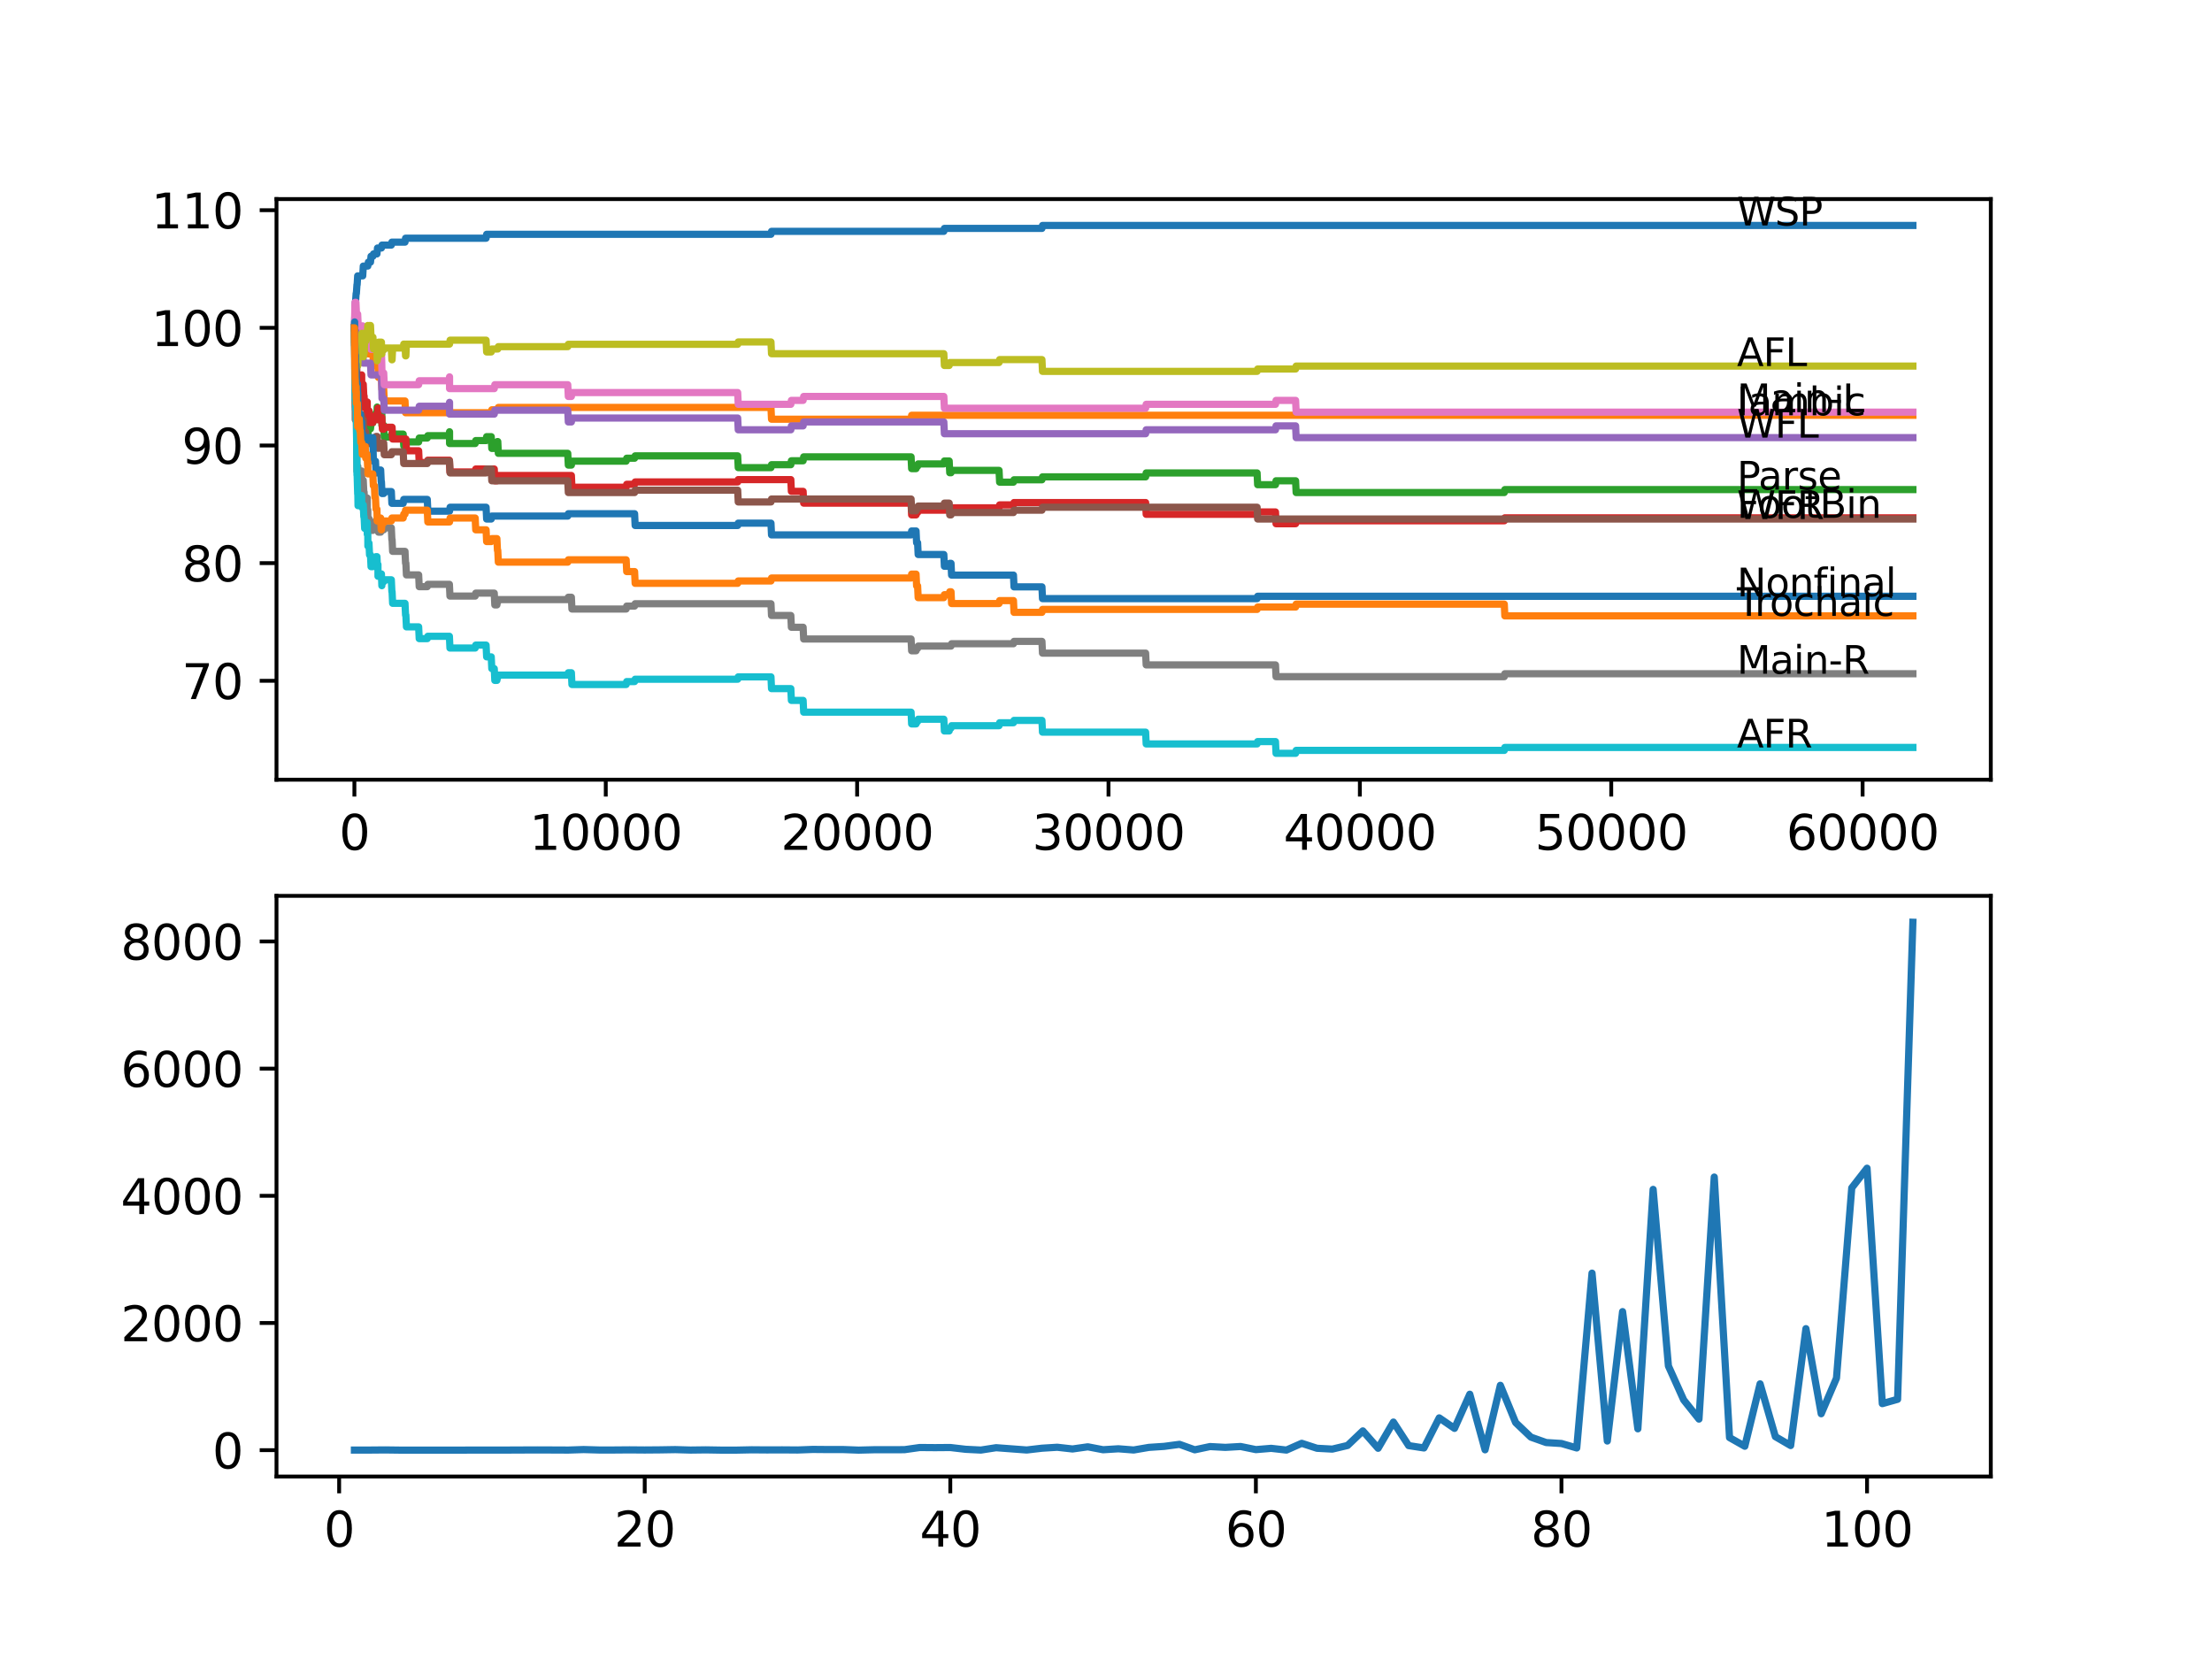 <?xml version="1.0" encoding="utf-8" standalone="no"?>
<!DOCTYPE svg PUBLIC "-//W3C//DTD SVG 1.1//EN"
  "http://www.w3.org/Graphics/SVG/1.1/DTD/svg11.dtd">
<svg xmlns:xlink="http://www.w3.org/1999/xlink" width="460.8pt" height="345.6pt" viewBox="0 0 460.8 345.6" xmlns="http://www.w3.org/2000/svg" version="1.1">
 <defs>
  <style type="text/css">*{stroke-linejoin: round; stroke-linecap: butt}</style>
 </defs>
 <g id="figure_1">
  <g id="patch_1">
   <path d="M 0 345.6 
L 460.8 345.6 
L 460.8 0 
L 0 0 
z
" style="fill: #ffffff"/>
  </g>
  <g id="axes_1">
   <g id="patch_2">
    <path d="M 57.6 162.432 
L 414.72 162.432 
L 414.72 41.472 
L 57.6 41.472 
z
" style="fill: #ffffff"/>
   </g>
   <g id="matplotlib.axis_1">
    <g id="xtick_1">
     <g id="line2d_1">
      <defs>
       <path id="m51e6debf9d" d="M 0 0 
L 0 3.5 
" style="stroke: #000000; stroke-width: 0.8"/>
      </defs>
      <g>
       <use xlink:href="#m51e6debf9d" x="73.827" y="162.432" style="stroke: #000000; stroke-width: 0.8"/>
      </g>
     </g>
     <g id="text_1">
      <!-- 0 -->
      <g transform="translate(70.646 177.03)scale(0.1 -0.1)">
       <defs>
        <path id="DejaVuSans-30" d="M 2034 4250 
Q 1547 4250 1301 3770 
Q 1056 3291 1056 2328 
Q 1056 1369 1301 889 
Q 1547 409 2034 409 
Q 2525 409 2770 889 
Q 3016 1369 3016 2328 
Q 3016 3291 2770 3770 
Q 2525 4250 2034 4250 
z
M 2034 4750 
Q 2819 4750 3233 4129 
Q 3647 3509 3647 2328 
Q 3647 1150 3233 529 
Q 2819 -91 2034 -91 
Q 1250 -91 836 529 
Q 422 1150 422 2328 
Q 422 3509 836 4129 
Q 1250 4750 2034 4750 
z
" transform="scale(0.016)"/>
       </defs>
       <use xlink:href="#DejaVuSans-30"/>
      </g>
     </g>
    </g>
    <g id="xtick_2">
     <g id="line2d_2">
      <g>
       <use xlink:href="#m51e6debf9d" x="126.192" y="162.432" style="stroke: #000000; stroke-width: 0.8"/>
      </g>
     </g>
     <g id="text_2">
      <!-- 10000 -->
      <g transform="translate(110.286 177.03)scale(0.1 -0.1)">
       <defs>
        <path id="DejaVuSans-31" d="M 794 531 
L 1825 531 
L 1825 4091 
L 703 3866 
L 703 4441 
L 1819 4666 
L 2450 4666 
L 2450 531 
L 3481 531 
L 3481 0 
L 794 0 
L 794 531 
z
" transform="scale(0.016)"/>
       </defs>
       <use xlink:href="#DejaVuSans-31"/>
       <use xlink:href="#DejaVuSans-30" x="63.623"/>
       <use xlink:href="#DejaVuSans-30" x="127.246"/>
       <use xlink:href="#DejaVuSans-30" x="190.869"/>
       <use xlink:href="#DejaVuSans-30" x="254.492"/>
      </g>
     </g>
    </g>
    <g id="xtick_3">
     <g id="line2d_3">
      <g>
       <use xlink:href="#m51e6debf9d" x="178.556" y="162.432" style="stroke: #000000; stroke-width: 0.8"/>
      </g>
     </g>
     <g id="text_3">
      <!-- 20000 -->
      <g transform="translate(162.65 177.03)scale(0.1 -0.1)">
       <defs>
        <path id="DejaVuSans-32" d="M 1228 531 
L 3431 531 
L 3431 0 
L 469 0 
L 469 531 
Q 828 903 1448 1529 
Q 2069 2156 2228 2338 
Q 2531 2678 2651 2914 
Q 2772 3150 2772 3378 
Q 2772 3750 2511 3984 
Q 2250 4219 1831 4219 
Q 1534 4219 1204 4116 
Q 875 4013 500 3803 
L 500 4441 
Q 881 4594 1212 4672 
Q 1544 4750 1819 4750 
Q 2544 4750 2975 4387 
Q 3406 4025 3406 3419 
Q 3406 3131 3298 2873 
Q 3191 2616 2906 2266 
Q 2828 2175 2409 1742 
Q 1991 1309 1228 531 
z
" transform="scale(0.016)"/>
       </defs>
       <use xlink:href="#DejaVuSans-32"/>
       <use xlink:href="#DejaVuSans-30" x="63.623"/>
       <use xlink:href="#DejaVuSans-30" x="127.246"/>
       <use xlink:href="#DejaVuSans-30" x="190.869"/>
       <use xlink:href="#DejaVuSans-30" x="254.492"/>
      </g>
     </g>
    </g>
    <g id="xtick_4">
     <g id="line2d_4">
      <g>
       <use xlink:href="#m51e6debf9d" x="230.921" y="162.432" style="stroke: #000000; stroke-width: 0.8"/>
      </g>
     </g>
     <g id="text_4">
      <!-- 30000 -->
      <g transform="translate(215.015 177.03)scale(0.1 -0.1)">
       <defs>
        <path id="DejaVuSans-33" d="M 2597 2516 
Q 3050 2419 3304 2112 
Q 3559 1806 3559 1356 
Q 3559 666 3084 287 
Q 2609 -91 1734 -91 
Q 1441 -91 1130 -33 
Q 819 25 488 141 
L 488 750 
Q 750 597 1062 519 
Q 1375 441 1716 441 
Q 2309 441 2620 675 
Q 2931 909 2931 1356 
Q 2931 1769 2642 2001 
Q 2353 2234 1838 2234 
L 1294 2234 
L 1294 2753 
L 1863 2753 
Q 2328 2753 2575 2939 
Q 2822 3125 2822 3475 
Q 2822 3834 2567 4026 
Q 2313 4219 1838 4219 
Q 1578 4219 1281 4162 
Q 984 4106 628 3988 
L 628 4550 
Q 988 4650 1302 4700 
Q 1616 4750 1894 4750 
Q 2613 4750 3031 4423 
Q 3450 4097 3450 3541 
Q 3450 3153 3228 2886 
Q 3006 2619 2597 2516 
z
" transform="scale(0.016)"/>
       </defs>
       <use xlink:href="#DejaVuSans-33"/>
       <use xlink:href="#DejaVuSans-30" x="63.623"/>
       <use xlink:href="#DejaVuSans-30" x="127.246"/>
       <use xlink:href="#DejaVuSans-30" x="190.869"/>
       <use xlink:href="#DejaVuSans-30" x="254.492"/>
      </g>
     </g>
    </g>
    <g id="xtick_5">
     <g id="line2d_5">
      <g>
       <use xlink:href="#m51e6debf9d" x="283.285" y="162.432" style="stroke: #000000; stroke-width: 0.8"/>
      </g>
     </g>
     <g id="text_5">
      <!-- 40000 -->
      <g transform="translate(267.379 177.03)scale(0.1 -0.1)">
       <defs>
        <path id="DejaVuSans-34" d="M 2419 4116 
L 825 1625 
L 2419 1625 
L 2419 4116 
z
M 2253 4666 
L 3047 4666 
L 3047 1625 
L 3713 1625 
L 3713 1100 
L 3047 1100 
L 3047 0 
L 2419 0 
L 2419 1100 
L 313 1100 
L 313 1709 
L 2253 4666 
z
" transform="scale(0.016)"/>
       </defs>
       <use xlink:href="#DejaVuSans-34"/>
       <use xlink:href="#DejaVuSans-30" x="63.623"/>
       <use xlink:href="#DejaVuSans-30" x="127.246"/>
       <use xlink:href="#DejaVuSans-30" x="190.869"/>
       <use xlink:href="#DejaVuSans-30" x="254.492"/>
      </g>
     </g>
    </g>
    <g id="xtick_6">
     <g id="line2d_6">
      <g>
       <use xlink:href="#m51e6debf9d" x="335.65" y="162.432" style="stroke: #000000; stroke-width: 0.8"/>
      </g>
     </g>
     <g id="text_6">
      <!-- 50000 -->
      <g transform="translate(319.744 177.03)scale(0.1 -0.1)">
       <defs>
        <path id="DejaVuSans-35" d="M 691 4666 
L 3169 4666 
L 3169 4134 
L 1269 4134 
L 1269 2991 
Q 1406 3038 1543 3061 
Q 1681 3084 1819 3084 
Q 2600 3084 3056 2656 
Q 3513 2228 3513 1497 
Q 3513 744 3044 326 
Q 2575 -91 1722 -91 
Q 1428 -91 1123 -41 
Q 819 9 494 109 
L 494 744 
Q 775 591 1075 516 
Q 1375 441 1709 441 
Q 2250 441 2565 725 
Q 2881 1009 2881 1497 
Q 2881 1984 2565 2268 
Q 2250 2553 1709 2553 
Q 1456 2553 1204 2497 
Q 953 2441 691 2322 
L 691 4666 
z
" transform="scale(0.016)"/>
       </defs>
       <use xlink:href="#DejaVuSans-35"/>
       <use xlink:href="#DejaVuSans-30" x="63.623"/>
       <use xlink:href="#DejaVuSans-30" x="127.246"/>
       <use xlink:href="#DejaVuSans-30" x="190.869"/>
       <use xlink:href="#DejaVuSans-30" x="254.492"/>
      </g>
     </g>
    </g>
    <g id="xtick_7">
     <g id="line2d_7">
      <g>
       <use xlink:href="#m51e6debf9d" x="388.014" y="162.432" style="stroke: #000000; stroke-width: 0.8"/>
      </g>
     </g>
     <g id="text_7">
      <!-- 60000 -->
      <g transform="translate(372.108 177.03)scale(0.1 -0.1)">
       <defs>
        <path id="DejaVuSans-36" d="M 2113 2584 
Q 1688 2584 1439 2293 
Q 1191 2003 1191 1497 
Q 1191 994 1439 701 
Q 1688 409 2113 409 
Q 2538 409 2786 701 
Q 3034 994 3034 1497 
Q 3034 2003 2786 2293 
Q 2538 2584 2113 2584 
z
M 3366 4563 
L 3366 3988 
Q 3128 4100 2886 4159 
Q 2644 4219 2406 4219 
Q 1781 4219 1451 3797 
Q 1122 3375 1075 2522 
Q 1259 2794 1537 2939 
Q 1816 3084 2150 3084 
Q 2853 3084 3261 2657 
Q 3669 2231 3669 1497 
Q 3669 778 3244 343 
Q 2819 -91 2113 -91 
Q 1303 -91 875 529 
Q 447 1150 447 2328 
Q 447 3434 972 4092 
Q 1497 4750 2381 4750 
Q 2619 4750 2861 4703 
Q 3103 4656 3366 4563 
z
" transform="scale(0.016)"/>
       </defs>
       <use xlink:href="#DejaVuSans-36"/>
       <use xlink:href="#DejaVuSans-30" x="63.623"/>
       <use xlink:href="#DejaVuSans-30" x="127.246"/>
       <use xlink:href="#DejaVuSans-30" x="190.869"/>
       <use xlink:href="#DejaVuSans-30" x="254.492"/>
      </g>
     </g>
    </g>
   </g>
   <g id="matplotlib.axis_2">
    <g id="ytick_1">
     <g id="line2d_8">
      <defs>
       <path id="mefcd6cfed3" d="M 0 0 
L -3.5 0 
" style="stroke: #000000; stroke-width: 0.8"/>
      </defs>
      <g>
       <use xlink:href="#mefcd6cfed3" x="57.6" y="141.82" style="stroke: #000000; stroke-width: 0.8"/>
      </g>
     </g>
     <g id="text_8">
      <!-- 70 -->
      <g transform="translate(37.875 145.619)scale(0.1 -0.1)">
       <defs>
        <path id="DejaVuSans-37" d="M 525 4666 
L 3525 4666 
L 3525 4397 
L 1831 0 
L 1172 0 
L 2766 4134 
L 525 4134 
L 525 4666 
z
" transform="scale(0.016)"/>
       </defs>
       <use xlink:href="#DejaVuSans-37"/>
       <use xlink:href="#DejaVuSans-30" x="63.623"/>
      </g>
     </g>
    </g>
    <g id="ytick_2">
     <g id="line2d_9">
      <g>
       <use xlink:href="#mefcd6cfed3" x="57.6" y="117.311" style="stroke: #000000; stroke-width: 0.8"/>
      </g>
     </g>
     <g id="text_9">
      <!-- 80 -->
      <g transform="translate(37.875 121.11)scale(0.1 -0.1)">
       <defs>
        <path id="DejaVuSans-38" d="M 2034 2216 
Q 1584 2216 1326 1975 
Q 1069 1734 1069 1313 
Q 1069 891 1326 650 
Q 1584 409 2034 409 
Q 2484 409 2743 651 
Q 3003 894 3003 1313 
Q 3003 1734 2745 1975 
Q 2488 2216 2034 2216 
z
M 1403 2484 
Q 997 2584 770 2862 
Q 544 3141 544 3541 
Q 544 4100 942 4425 
Q 1341 4750 2034 4750 
Q 2731 4750 3128 4425 
Q 3525 4100 3525 3541 
Q 3525 3141 3298 2862 
Q 3072 2584 2669 2484 
Q 3125 2378 3379 2068 
Q 3634 1759 3634 1313 
Q 3634 634 3220 271 
Q 2806 -91 2034 -91 
Q 1263 -91 848 271 
Q 434 634 434 1313 
Q 434 1759 690 2068 
Q 947 2378 1403 2484 
z
M 1172 3481 
Q 1172 3119 1398 2916 
Q 1625 2713 2034 2713 
Q 2441 2713 2670 2916 
Q 2900 3119 2900 3481 
Q 2900 3844 2670 4047 
Q 2441 4250 2034 4250 
Q 1625 4250 1398 4047 
Q 1172 3844 1172 3481 
z
" transform="scale(0.016)"/>
       </defs>
       <use xlink:href="#DejaVuSans-38"/>
       <use xlink:href="#DejaVuSans-30" x="63.623"/>
      </g>
     </g>
    </g>
    <g id="ytick_3">
     <g id="line2d_10">
      <g>
       <use xlink:href="#mefcd6cfed3" x="57.6" y="92.802" style="stroke: #000000; stroke-width: 0.8"/>
      </g>
     </g>
     <g id="text_10">
      <!-- 90 -->
      <g transform="translate(37.875 96.601)scale(0.1 -0.1)">
       <defs>
        <path id="DejaVuSans-39" d="M 703 97 
L 703 672 
Q 941 559 1184 500 
Q 1428 441 1663 441 
Q 2288 441 2617 861 
Q 2947 1281 2994 2138 
Q 2813 1869 2534 1725 
Q 2256 1581 1919 1581 
Q 1219 1581 811 2004 
Q 403 2428 403 3163 
Q 403 3881 828 4315 
Q 1253 4750 1959 4750 
Q 2769 4750 3195 4129 
Q 3622 3509 3622 2328 
Q 3622 1225 3098 567 
Q 2575 -91 1691 -91 
Q 1453 -91 1209 -44 
Q 966 3 703 97 
z
M 1959 2075 
Q 2384 2075 2632 2365 
Q 2881 2656 2881 3163 
Q 2881 3666 2632 3958 
Q 2384 4250 1959 4250 
Q 1534 4250 1286 3958 
Q 1038 3666 1038 3163 
Q 1038 2656 1286 2365 
Q 1534 2075 1959 2075 
z
" transform="scale(0.016)"/>
       </defs>
       <use xlink:href="#DejaVuSans-39"/>
       <use xlink:href="#DejaVuSans-30" x="63.623"/>
      </g>
     </g>
    </g>
    <g id="ytick_4">
     <g id="line2d_11">
      <g>
       <use xlink:href="#mefcd6cfed3" x="57.6" y="68.293" style="stroke: #000000; stroke-width: 0.8"/>
      </g>
     </g>
     <g id="text_11">
      <!-- 100 -->
      <g transform="translate(31.512 72.092)scale(0.1 -0.1)">
       <use xlink:href="#DejaVuSans-31"/>
       <use xlink:href="#DejaVuSans-30" x="63.623"/>
       <use xlink:href="#DejaVuSans-30" x="127.246"/>
      </g>
     </g>
    </g>
    <g id="ytick_5">
     <g id="line2d_12">
      <g>
       <use xlink:href="#mefcd6cfed3" x="57.6" y="43.784" style="stroke: #000000; stroke-width: 0.8"/>
      </g>
     </g>
     <g id="text_12">
      <!-- 110 -->
      <g transform="translate(31.512 47.583)scale(0.1 -0.1)">
       <use xlink:href="#DejaVuSans-31"/>
       <use xlink:href="#DejaVuSans-31" x="63.623"/>
       <use xlink:href="#DejaVuSans-30" x="127.246"/>
      </g>
     </g>
    </g>
   </g>
   <g id="line2d_13">
    <path d="M 73.833 68.293 
L 73.843 68.293 
L 74.021 62.983 
L 74.063 62.983 
L 74.189 61.145 
L 74.236 61.145 
L 74.362 59.306 
L 74.398 59.306 
L 74.513 57.468 
L 75.561 57.468 
L 75.681 55.426 
L 76.619 55.426 
L 76.734 54.609 
L 77.179 54.609 
L 77.294 53.383 
L 77.692 53.383 
L 77.807 52.893 
L 78.525 52.893 
L 78.64 51.668 
L 79.457 51.668 
L 79.572 51.055 
L 81.52 51.055 
L 81.635 50.442 
L 84.368 50.442 
L 84.484 49.625 
L 101.261 49.625 
L 101.376 48.808 
L 160.606 48.808 
L 160.721 48.196 
L 196.617 48.196 
L 196.732 47.583 
L 217.055 47.583 
L 217.17 46.97 
L 398.487 46.97 
L 398.487 46.97 
" clip-path="url(#pb188ff7558)" style="fill: none; stroke: #1f77b4; stroke-width: 1.5; stroke-linecap: square"/>
   </g>
   <g id="line2d_14">
    <path d="M 73.833 68.293 
L 73.88 68.293 
L 74.006 66.373 
L 74.063 66.373 
L 74.184 71.275 
L 74.194 71.275 
L 74.309 68.824 
L 74.508 68.824 
L 74.623 71.275 
L 76.619 71.275 
L 76.734 73.726 
L 77.692 73.726 
L 77.807 76.177 
L 78.724 76.177 
L 78.839 78.628 
L 79.457 78.628 
L 79.572 81.079 
L 79.933 81.079 
L 80.048 83.529 
L 84.368 83.529 
L 84.484 85.98 
L 102.335 85.98 
L 102.45 85.368 
L 103.696 85.368 
L 103.811 84.877 
L 160.606 84.877 
L 160.721 87.328 
L 189.794 87.328 
L 189.909 86.511 
L 398.487 86.511 
L 398.487 86.511 
" clip-path="url(#pb188ff7558)" style="fill: none; stroke: #ff7f0e; stroke-width: 1.5; stroke-linecap: square"/>
   </g>
   <g id="line2d_15">
    <path d="M 73.833 68.293 
L 73.843 68.293 
L 73.875 67.885 
L 73.896 71.357 
L 73.911 70.54 
L 74.053 84.755 
L 74.063 84.755 
L 74.121 83.325 
L 74.126 85.776 
L 74.168 85.368 
L 74.205 85.368 
L 74.236 87.818 
L 74.314 85.368 
L 74.398 85.368 
L 74.519 82.549 
L 74.582 82.549 
L 74.702 87.451 
L 74.843 87.451 
L 74.959 86.838 
L 75.053 86.838 
L 75.168 86.348 
L 75.273 86.348 
L 75.357 88.799 
L 75.388 88.309 
L 75.671 88.309 
L 75.686 87.083 
L 75.692 89.534 
L 75.775 89.534 
L 76.09 89.534 
L 76.189 88.921 
L 76.304 91.372 
L 76.467 91.372 
L 76.582 90.76 
L 76.619 90.76 
L 76.734 89.33 
L 77.179 89.33 
L 77.294 88.104 
L 77.661 88.104 
L 77.781 87.124 
L 77.99 87.124 
L 78.106 86.511 
L 78.221 86.511 
L 78.336 86.021 
L 78.525 86.021 
L 78.572 84.796 
L 78.577 87.247 
L 78.629 87.247 
L 79.3 87.247 
L 79.415 86.756 
L 79.457 86.756 
L 79.546 86.144 
L 79.551 88.595 
L 79.933 88.595 
L 80.048 91.046 
L 81.52 91.046 
L 81.635 90.433 
L 83.991 90.433 
L 84.107 92.884 
L 84.368 92.884 
L 84.484 92.067 
L 87.212 92.067 
L 87.327 91.25 
L 89.008 91.25 
L 89.123 90.76 
L 93.616 90.76 
L 93.647 89.943 
L 93.653 92.393 
L 93.716 92.393 
L 98.989 92.393 
L 99.104 91.781 
L 101.261 91.781 
L 101.376 90.964 
L 102.335 90.964 
L 102.45 93.415 
L 102.963 93.415 
L 103.078 92.598 
L 103.513 92.598 
L 103.628 91.985 
L 103.696 91.985 
L 103.811 94.436 
L 118.274 94.436 
L 118.39 96.887 
L 119.029 96.887 
L 119.144 96.07 
L 130.439 96.07 
L 130.554 95.457 
L 132.198 95.457 
L 132.313 94.967 
L 153.673 94.967 
L 153.788 97.418 
L 160.606 97.418 
L 160.721 96.805 
L 164.743 96.805 
L 164.858 95.988 
L 167.303 95.988 
L 167.419 95.171 
L 189.794 95.171 
L 189.909 97.622 
L 190.831 97.622 
L 190.946 97.132 
L 191.155 97.132 
L 191.271 96.642 
L 196.617 96.642 
L 196.732 96.029 
L 197.732 96.029 
L 197.848 98.48 
L 198.115 98.48 
L 198.23 97.99 
L 208.121 97.99 
L 208.237 100.441 
L 211.122 100.441 
L 211.237 99.95 
L 217.055 99.95 
L 217.17 99.338 
L 238.655 99.338 
L 238.77 98.521 
L 261.874 98.521 
L 261.989 100.972 
L 265.707 100.972 
L 265.822 100.155 
L 269.896 100.155 
L 270.011 102.606 
L 313.369 102.606 
L 313.484 101.993 
L 398.487 101.993 
L 398.487 101.993 
" clip-path="url(#pb188ff7558)" style="fill: none; stroke: #2ca02c; stroke-width: 1.5; stroke-linecap: square"/>
   </g>
   <g id="line2d_16">
    <path d="M 73.833 68.293 
L 73.843 68.293 
L 73.89 67.885 
L 73.896 70.335 
L 73.937 69.518 
L 73.948 69.518 
L 73.985 68.416 
L 73.99 70.866 
L 74.047 70.376 
L 74.121 70.376 
L 74.231 69.764 
L 74.356 78.954 
L 74.451 78.954 
L 74.545 77.974 
L 74.582 80.425 
L 74.66 80.016 
L 74.843 80.016 
L 74.959 79.404 
L 75.053 79.404 
L 75.168 78.914 
L 75.273 78.914 
L 75.346 78.097 
L 75.351 80.547 
L 75.372 80.057 
L 75.671 80.057 
L 75.786 82.508 
L 75.849 82.508 
L 75.964 84.959 
L 76.09 84.959 
L 76.205 84.346 
L 76.467 84.346 
L 76.503 83.734 
L 76.509 86.185 
L 76.561 86.185 
L 76.634 86.185 
L 76.749 85.572 
L 76.865 85.572 
L 76.98 88.023 
L 77.661 88.023 
L 77.776 87.533 
L 77.99 87.533 
L 78.106 86.92 
L 78.221 86.92 
L 78.336 86.43 
L 78.572 86.43 
L 78.687 85.817 
L 78.724 85.817 
L 78.734 85 
L 78.739 87.451 
L 78.823 87.451 
L 79.3 87.451 
L 79.415 86.961 
L 79.546 86.961 
L 79.661 89.412 
L 79.933 89.412 
L 80.048 89.003 
L 81.677 89.003 
L 81.792 91.454 
L 84.552 91.454 
L 84.667 93.905 
L 87.212 93.905 
L 87.327 96.356 
L 89.008 96.356 
L 89.123 95.866 
L 93.616 95.866 
L 93.731 98.317 
L 98.989 98.317 
L 99.104 97.704 
L 102.963 97.704 
L 103.078 100.155 
L 103.513 100.155 
L 103.628 99.542 
L 103.696 99.542 
L 103.811 99.052 
L 119.029 99.052 
L 119.144 101.503 
L 130.439 101.503 
L 130.554 100.89 
L 132.198 100.89 
L 132.313 100.4 
L 153.673 100.4 
L 153.788 99.91 
L 164.743 99.91 
L 164.858 102.36 
L 167.303 102.36 
L 167.419 104.811 
L 189.794 104.811 
L 189.909 107.262 
L 190.831 107.262 
L 190.946 106.772 
L 191.155 106.772 
L 191.271 106.282 
L 198.115 106.282 
L 198.23 105.792 
L 208.121 105.792 
L 208.237 105.179 
L 211.122 105.179 
L 211.237 104.689 
L 238.655 104.689 
L 238.77 107.14 
L 261.874 107.14 
L 261.989 106.65 
L 265.707 106.65 
L 265.822 109.1 
L 269.896 109.1 
L 270.011 108.488 
L 313.369 108.488 
L 313.484 107.875 
L 398.487 107.875 
L 398.487 107.875 
" clip-path="url(#pb188ff7558)" style="fill: none; stroke: #d62728; stroke-width: 1.5; stroke-linecap: square"/>
   </g>
   <g id="line2d_17">
    <path d="M 73.833 68.293 
L 74.147 68.293 
L 74.262 70.744 
L 74.508 70.744 
L 74.623 73.195 
L 75.561 73.195 
L 75.676 75.646 
L 77.179 75.646 
L 77.294 78.097 
L 79.457 78.097 
L 79.577 82.998 
L 79.933 82.998 
L 80.048 85.449 
L 87.212 85.449 
L 87.327 84.632 
L 93.616 84.632 
L 93.647 83.815 
L 93.653 86.266 
L 93.716 86.266 
L 102.963 86.266 
L 103.078 85.449 
L 118.274 85.449 
L 118.39 87.9 
L 119.029 87.9 
L 119.144 87.083 
L 153.673 87.083 
L 153.788 89.534 
L 164.743 89.534 
L 164.858 88.717 
L 167.303 88.717 
L 167.419 87.9 
L 196.617 87.9 
L 196.732 90.351 
L 238.655 90.351 
L 238.77 89.534 
L 265.707 89.534 
L 265.822 88.717 
L 269.896 88.717 
L 270.011 91.168 
L 398.487 91.168 
L 398.487 91.168 
" clip-path="url(#pb188ff7558)" style="fill: none; stroke: #9467bd; stroke-width: 1.5; stroke-linecap: square"/>
   </g>
   <g id="line2d_18">
    <path d="M 73.833 68.293 
L 73.843 68.293 
L 73.969 78.301 
L 73.974 77.811 
L 74.047 77.811 
L 74.147 82.1 
L 74.163 81.691 
L 74.205 81.691 
L 74.236 84.142 
L 74.314 83.529 
L 74.451 83.529 
L 74.576 81.936 
L 74.582 81.936 
L 74.702 86.838 
L 75.053 86.838 
L 75.168 86.348 
L 75.273 86.348 
L 75.357 88.799 
L 75.388 88.309 
L 75.561 88.309 
L 75.676 87.492 
L 75.686 87.492 
L 75.802 89.943 
L 76.189 89.943 
L 76.304 92.393 
L 77.661 92.393 
L 77.781 91.413 
L 78.221 91.413 
L 78.336 90.923 
L 78.572 90.923 
L 78.687 93.374 
L 79.3 93.374 
L 79.415 92.884 
L 79.457 92.884 
L 79.572 92.271 
L 79.933 92.271 
L 80.048 94.722 
L 81.52 94.722 
L 81.635 94.109 
L 83.991 94.109 
L 84.107 96.56 
L 89.008 96.56 
L 89.123 96.07 
L 93.647 96.07 
L 93.763 98.521 
L 101.261 98.521 
L 101.376 97.704 
L 102.335 97.704 
L 102.45 100.155 
L 118.274 100.155 
L 118.39 102.606 
L 132.198 102.606 
L 132.313 102.115 
L 153.673 102.115 
L 153.788 104.566 
L 160.606 104.566 
L 160.721 103.954 
L 189.794 103.954 
L 189.909 106.404 
L 190.831 106.404 
L 190.946 105.914 
L 191.155 105.914 
L 191.271 105.424 
L 196.617 105.424 
L 196.732 104.811 
L 197.732 104.811 
L 197.848 107.262 
L 198.115 107.262 
L 198.23 106.772 
L 211.122 106.772 
L 211.237 106.282 
L 217.055 106.282 
L 217.17 105.669 
L 261.874 105.669 
L 261.989 108.12 
L 398.487 108.12 
L 398.487 108.12 
" clip-path="url(#pb188ff7558)" style="fill: none; stroke: #8c564b; stroke-width: 1.5; stroke-linecap: square"/>
   </g>
   <g id="line2d_19">
    <path d="M 73.833 68.293 
L 73.953 62.983 
L 74.147 62.983 
L 74.262 65.434 
L 74.508 65.434 
L 74.623 67.885 
L 75.561 67.885 
L 75.676 70.335 
L 77.179 70.335 
L 77.294 72.786 
L 79.457 72.786 
L 79.577 77.688 
L 79.933 77.688 
L 80.048 80.139 
L 87.212 80.139 
L 87.327 79.322 
L 93.616 79.322 
L 93.647 78.505 
L 93.653 80.956 
L 93.716 80.956 
L 102.963 80.956 
L 103.078 80.139 
L 118.274 80.139 
L 118.39 82.59 
L 119.029 82.59 
L 119.144 81.773 
L 153.673 81.773 
L 153.788 84.224 
L 164.743 84.224 
L 164.858 83.407 
L 167.303 83.407 
L 167.419 82.59 
L 196.617 82.59 
L 196.732 85.041 
L 238.655 85.041 
L 238.77 84.224 
L 265.707 84.224 
L 265.822 83.407 
L 269.896 83.407 
L 270.011 85.858 
L 398.487 85.858 
L 398.487 85.858 
" clip-path="url(#pb188ff7558)" style="fill: none; stroke: #e377c2; stroke-width: 1.5; stroke-linecap: square"/>
   </g>
   <g id="line2d_20">
    <path d="M 73.833 68.293 
L 73.969 85.449 
L 73.979 84.959 
L 73.985 84.959 
L 73.995 87.41 
L 74.1 86.92 
L 74.147 86.92 
L 74.231 86.511 
L 74.362 98.153 
L 74.451 98.153 
L 74.545 97.173 
L 74.582 99.624 
L 74.66 99.215 
L 74.843 99.215 
L 74.959 98.602 
L 75.053 98.602 
L 75.168 98.112 
L 75.346 98.112 
L 75.357 100.563 
L 75.461 100.073 
L 75.671 100.073 
L 75.786 102.524 
L 75.849 102.524 
L 75.964 104.975 
L 76.09 104.975 
L 76.205 104.362 
L 76.467 104.362 
L 76.503 103.749 
L 76.509 106.2 
L 76.561 106.2 
L 76.619 106.2 
L 76.634 108.651 
L 76.728 108.038 
L 76.865 108.038 
L 76.98 110.489 
L 77.661 110.489 
L 77.781 109.509 
L 77.99 109.509 
L 78.106 108.896 
L 78.221 108.896 
L 78.336 108.406 
L 78.734 108.406 
L 78.849 110.857 
L 79.3 110.857 
L 79.415 110.367 
L 79.933 110.367 
L 80.048 109.958 
L 81.52 109.958 
L 81.635 112.409 
L 81.677 112.409 
L 81.792 114.86 
L 84.368 114.86 
L 84.484 117.311 
L 84.552 117.311 
L 84.667 119.762 
L 87.212 119.762 
L 87.327 122.213 
L 89.008 122.213 
L 89.123 121.723 
L 93.616 121.723 
L 93.731 124.173 
L 98.989 124.173 
L 99.104 123.561 
L 102.963 123.561 
L 103.078 126.012 
L 103.513 126.012 
L 103.628 125.399 
L 103.696 125.399 
L 103.811 124.909 
L 118.274 124.909 
L 118.39 124.419 
L 119.029 124.419 
L 119.144 126.869 
L 130.439 126.869 
L 130.554 126.257 
L 132.198 126.257 
L 132.313 125.767 
L 160.606 125.767 
L 160.721 128.217 
L 164.743 128.217 
L 164.858 130.668 
L 167.303 130.668 
L 167.419 133.119 
L 189.794 133.119 
L 189.909 135.57 
L 190.831 135.57 
L 190.946 135.08 
L 191.155 135.08 
L 191.271 134.59 
L 198.115 134.59 
L 198.23 134.1 
L 211.122 134.1 
L 211.237 133.609 
L 217.055 133.609 
L 217.17 136.06 
L 238.655 136.06 
L 238.77 138.511 
L 265.707 138.511 
L 265.822 140.962 
L 313.369 140.962 
L 313.484 140.349 
L 398.487 140.349 
L 398.487 140.349 
" clip-path="url(#pb188ff7558)" style="fill: none; stroke: #7f7f7f; stroke-width: 1.5; stroke-linecap: square"/>
   </g>
   <g id="line2d_21">
    <path d="M 73.833 68.293 
L 73.843 68.293 
L 73.88 67.885 
L 73.89 72.786 
L 73.896 71.969 
L 73.911 76.871 
L 74 71.071 
L 74.047 71.071 
L 74.063 70.254 
L 74.084 75.156 
L 74.131 74.543 
L 74.147 74.543 
L 74.205 76.994 
L 74.236 73.726 
L 74.257 76.177 
L 74.273 76.177 
L 74.393 71.275 
L 74.398 71.275 
L 74.519 76.177 
L 74.545 76.177 
L 74.66 72.705 
L 75.273 72.705 
L 75.404 69.437 
L 75.561 69.437 
L 75.681 74.339 
L 75.686 74.339 
L 75.802 73.522 
L 75.849 73.522 
L 75.964 71.071 
L 76.189 71.071 
L 76.304 70.254 
L 76.503 70.254 
L 76.619 67.803 
L 76.734 70.254 
L 76.865 70.254 
L 76.98 67.803 
L 77.179 67.803 
L 77.294 70.254 
L 77.692 70.254 
L 77.807 72.705 
L 78.525 72.705 
L 78.572 75.156 
L 78.635 74.543 
L 78.724 74.543 
L 78.854 71.275 
L 79.457 71.275 
L 79.546 73.726 
L 79.567 72.909 
L 79.933 72.909 
L 80.048 72.5 
L 81.52 72.5 
L 81.635 74.951 
L 81.677 74.951 
L 81.792 72.5 
L 83.991 72.5 
L 84.107 71.683 
L 84.368 71.683 
L 84.484 74.134 
L 84.552 74.134 
L 84.667 71.683 
L 93.647 71.683 
L 93.763 70.866 
L 101.261 70.866 
L 101.376 73.317 
L 102.335 73.317 
L 102.45 72.705 
L 103.696 72.705 
L 103.811 72.214 
L 118.274 72.214 
L 118.39 71.724 
L 153.673 71.724 
L 153.788 71.234 
L 160.606 71.234 
L 160.721 73.685 
L 196.617 73.685 
L 196.732 76.136 
L 197.732 76.136 
L 197.848 75.523 
L 208.121 75.523 
L 208.237 74.91 
L 217.055 74.91 
L 217.17 77.361 
L 261.874 77.361 
L 261.989 76.871 
L 269.896 76.871 
L 270.011 76.258 
L 398.487 76.258 
L 398.487 76.258 
" clip-path="url(#pb188ff7558)" style="fill: none; stroke: #bcbd22; stroke-width: 1.5; stroke-linecap: square"/>
   </g>
   <g id="line2d_22">
    <path d="M 73.833 68.293 
L 73.875 68.293 
L 73.995 83.325 
L 74.016 82.835 
L 74.079 82.835 
L 74.147 85.286 
L 74.194 84.877 
L 74.231 84.877 
L 74.367 98.97 
L 74.398 98.97 
L 74.513 102.892 
L 74.545 102.892 
L 74.582 105.342 
L 74.655 104.321 
L 74.843 104.321 
L 74.959 103.708 
L 75.053 103.708 
L 75.168 103.218 
L 75.346 103.218 
L 75.357 105.669 
L 75.461 105.179 
L 75.671 105.179 
L 75.786 107.63 
L 75.849 107.63 
L 75.964 110.081 
L 76.09 110.081 
L 76.205 109.468 
L 76.467 109.468 
L 76.503 108.855 
L 76.509 111.306 
L 76.561 111.306 
L 76.619 111.306 
L 76.634 113.757 
L 76.728 113.144 
L 76.865 113.144 
L 76.98 115.595 
L 77.179 115.595 
L 77.294 118.046 
L 77.661 118.046 
L 77.781 117.066 
L 77.99 117.066 
L 78.106 116.453 
L 78.221 116.453 
L 78.336 115.963 
L 78.525 115.963 
L 78.64 118.414 
L 78.724 118.414 
L 78.734 117.597 
L 78.739 120.048 
L 78.823 120.048 
L 79.3 120.048 
L 79.415 119.558 
L 79.457 119.558 
L 79.546 122.009 
L 79.567 121.192 
L 79.933 121.192 
L 80.048 120.783 
L 81.52 120.783 
L 81.635 123.234 
L 81.677 123.234 
L 81.792 125.685 
L 84.368 125.685 
L 84.484 128.136 
L 84.552 128.136 
L 84.667 130.587 
L 87.212 130.587 
L 87.327 133.038 
L 89.008 133.038 
L 89.123 132.547 
L 93.616 132.547 
L 93.731 134.998 
L 98.989 134.998 
L 99.104 134.386 
L 101.261 134.386 
L 101.376 136.836 
L 102.335 136.836 
L 102.45 139.287 
L 102.963 139.287 
L 103.078 141.738 
L 103.513 141.738 
L 103.628 141.126 
L 103.696 141.126 
L 103.811 140.635 
L 118.274 140.635 
L 118.39 140.145 
L 119.029 140.145 
L 119.144 142.596 
L 130.439 142.596 
L 130.554 141.983 
L 132.198 141.983 
L 132.313 141.493 
L 153.673 141.493 
L 153.788 141.003 
L 160.606 141.003 
L 160.721 143.454 
L 164.743 143.454 
L 164.858 145.905 
L 167.303 145.905 
L 167.419 148.356 
L 189.794 148.356 
L 189.909 150.807 
L 190.831 150.807 
L 190.946 150.316 
L 191.155 150.316 
L 191.271 149.826 
L 196.617 149.826 
L 196.732 152.277 
L 197.732 152.277 
L 197.848 151.664 
L 198.115 151.664 
L 198.23 151.174 
L 208.121 151.174 
L 208.237 150.561 
L 211.122 150.561 
L 211.237 150.071 
L 217.055 150.071 
L 217.17 152.522 
L 238.655 152.522 
L 238.77 154.973 
L 261.874 154.973 
L 261.989 154.483 
L 265.707 154.483 
L 265.822 156.934 
L 269.896 156.934 
L 270.011 156.321 
L 313.369 156.321 
L 313.484 155.708 
L 398.487 155.708 
L 398.487 155.708 
" clip-path="url(#pb188ff7558)" style="fill: none; stroke: #17becf; stroke-width: 1.5; stroke-linecap: square"/>
   </g>
   <g id="line2d_23">
    <path d="M 73.833 68.293 
L 73.843 68.293 
L 73.88 67.068 
L 73.89 71.969 
L 73.901 71.152 
L 74.016 74.829 
L 74.047 74.829 
L 74.063 74.012 
L 74.068 76.463 
L 74.147 75.85 
L 74.262 79.935 
L 74.451 79.935 
L 74.576 87.287 
L 74.582 87.287 
L 74.702 86.266 
L 75.053 86.266 
L 75.168 88.717 
L 75.273 88.717 
L 75.357 87.9 
L 75.362 90.351 
L 75.372 90.351 
L 75.561 90.351 
L 75.676 92.802 
L 75.686 92.802 
L 75.802 91.985 
L 76.189 91.985 
L 76.304 91.168 
L 77.661 91.168 
L 77.781 96.07 
L 78.221 96.07 
L 78.336 98.521 
L 78.572 98.521 
L 78.687 97.908 
L 79.3 97.908 
L 79.415 100.359 
L 79.457 100.359 
L 79.572 102.81 
L 79.933 102.81 
L 80.048 102.401 
L 81.52 102.401 
L 81.635 104.852 
L 83.991 104.852 
L 84.107 104.035 
L 89.008 104.035 
L 89.123 106.486 
L 93.647 106.486 
L 93.763 105.669 
L 101.261 105.669 
L 101.376 108.12 
L 102.335 108.12 
L 102.45 107.507 
L 118.274 107.507 
L 118.39 107.017 
L 132.198 107.017 
L 132.313 109.468 
L 153.673 109.468 
L 153.788 108.978 
L 160.606 108.978 
L 160.721 111.429 
L 189.794 111.429 
L 189.909 110.612 
L 190.831 110.612 
L 190.946 113.063 
L 191.155 113.063 
L 191.271 115.514 
L 196.617 115.514 
L 196.732 117.965 
L 197.732 117.965 
L 197.848 117.352 
L 198.115 117.352 
L 198.23 119.803 
L 211.122 119.803 
L 211.237 122.254 
L 217.055 122.254 
L 217.17 124.705 
L 261.874 124.705 
L 261.989 124.214 
L 398.487 124.214 
L 398.487 124.214 
" clip-path="url(#pb188ff7558)" style="fill: none; stroke: #1f77b4; stroke-width: 1.5; stroke-linecap: square"/>
   </g>
   <g id="line2d_24">
    <path d="M 73.833 68.293 
L 73.843 68.293 
L 73.974 78.914 
L 73.995 78.914 
L 74.11 81.569 
L 74.121 81.569 
L 74.194 80.547 
L 74.199 82.998 
L 74.225 82.181 
L 74.236 82.181 
L 74.241 81.569 
L 74.246 84.02 
L 74.33 84.02 
L 74.451 84.02 
L 74.508 88.921 
L 74.566 88.309 
L 74.582 88.309 
L 74.702 87.287 
L 74.843 87.287 
L 74.959 89.738 
L 75.053 89.738 
L 75.168 92.189 
L 75.357 92.189 
L 75.472 94.64 
L 75.561 94.64 
L 75.676 93.823 
L 75.686 93.823 
L 75.802 93.006 
L 76.09 93.006 
L 76.189 95.457 
L 76.2 94.64 
L 76.467 94.64 
L 76.582 97.091 
L 76.619 97.091 
L 76.634 96.274 
L 76.639 98.725 
L 76.718 98.725 
L 77.661 98.725 
L 77.776 101.176 
L 77.99 101.176 
L 78.106 103.627 
L 78.221 103.627 
L 78.336 106.078 
L 78.525 106.078 
L 78.572 108.529 
L 78.635 107.916 
L 79.3 107.916 
L 79.415 110.367 
L 79.457 110.367 
L 79.577 108.937 
L 79.933 108.937 
L 80.048 108.529 
L 81.52 108.529 
L 81.635 107.916 
L 83.991 107.916 
L 84.107 107.099 
L 84.368 107.099 
L 84.484 106.282 
L 89.008 106.282 
L 89.123 108.733 
L 93.647 108.733 
L 93.763 107.916 
L 98.989 107.916 
L 99.104 110.367 
L 101.261 110.367 
L 101.376 112.818 
L 102.335 112.818 
L 102.45 112.205 
L 103.513 112.205 
L 103.628 114.656 
L 103.696 114.656 
L 103.811 117.107 
L 118.274 117.107 
L 118.39 116.617 
L 130.439 116.617 
L 130.554 119.067 
L 132.198 119.067 
L 132.313 121.518 
L 153.673 121.518 
L 153.788 121.028 
L 160.606 121.028 
L 160.721 120.415 
L 189.794 120.415 
L 189.909 119.598 
L 190.831 119.598 
L 190.946 122.049 
L 191.155 122.049 
L 191.271 124.5 
L 196.617 124.5 
L 196.732 123.888 
L 197.732 123.888 
L 197.848 123.275 
L 198.115 123.275 
L 198.23 125.726 
L 208.121 125.726 
L 208.237 125.113 
L 211.122 125.113 
L 211.237 127.564 
L 217.055 127.564 
L 217.17 126.951 
L 261.874 126.951 
L 261.989 126.461 
L 269.896 126.461 
L 270.011 125.848 
L 313.369 125.848 
L 313.484 128.299 
L 398.487 128.299 
L 398.487 128.299 
" clip-path="url(#pb188ff7558)" style="fill: none; stroke: #ff7f0e; stroke-width: 1.5; stroke-linecap: square"/>
   </g>
   <g id="patch_3">
    <path d="M 57.6 162.432 
L 57.6 41.472 
" style="fill: none; stroke: #000000; stroke-width: 0.8; stroke-linejoin: miter; stroke-linecap: square"/>
   </g>
   <g id="patch_4">
    <path d="M 414.72 162.432 
L 414.72 41.472 
" style="fill: none; stroke: #000000; stroke-width: 0.8; stroke-linejoin: miter; stroke-linecap: square"/>
   </g>
   <g id="patch_5">
    <path d="M 57.6 162.432 
L 414.72 162.432 
" style="fill: none; stroke: #000000; stroke-width: 0.8; stroke-linejoin: miter; stroke-linecap: square"/>
   </g>
   <g id="patch_6">
    <path d="M 57.6 41.472 
L 414.72 41.472 
" style="fill: none; stroke: #000000; stroke-width: 0.8; stroke-linejoin: miter; stroke-linecap: square"/>
   </g>
   <g id="text_13">
    <!-- WSP -->
    <g transform="translate(361.832 46.97)scale(0.08 -0.08)">
     <defs>
      <path id="DejaVuSans-57" d="M 213 4666 
L 850 4666 
L 1831 722 
L 2809 4666 
L 3519 4666 
L 4500 722 
L 5478 4666 
L 6119 4666 
L 4947 0 
L 4153 0 
L 3169 4050 
L 2175 0 
L 1381 0 
L 213 4666 
z
" transform="scale(0.016)"/>
      <path id="DejaVuSans-53" d="M 3425 4513 
L 3425 3897 
Q 3066 4069 2747 4153 
Q 2428 4238 2131 4238 
Q 1616 4238 1336 4038 
Q 1056 3838 1056 3469 
Q 1056 3159 1242 3001 
Q 1428 2844 1947 2747 
L 2328 2669 
Q 3034 2534 3370 2195 
Q 3706 1856 3706 1288 
Q 3706 609 3251 259 
Q 2797 -91 1919 -91 
Q 1588 -91 1214 -16 
Q 841 59 441 206 
L 441 856 
Q 825 641 1194 531 
Q 1563 422 1919 422 
Q 2459 422 2753 634 
Q 3047 847 3047 1241 
Q 3047 1584 2836 1778 
Q 2625 1972 2144 2069 
L 1759 2144 
Q 1053 2284 737 2584 
Q 422 2884 422 3419 
Q 422 4038 858 4394 
Q 1294 4750 2059 4750 
Q 2388 4750 2728 4690 
Q 3069 4631 3425 4513 
z
" transform="scale(0.016)"/>
      <path id="DejaVuSans-50" d="M 1259 4147 
L 1259 2394 
L 2053 2394 
Q 2494 2394 2734 2622 
Q 2975 2850 2975 3272 
Q 2975 3691 2734 3919 
Q 2494 4147 2053 4147 
L 1259 4147 
z
M 628 4666 
L 2053 4666 
Q 2838 4666 3239 4311 
Q 3641 3956 3641 3272 
Q 3641 2581 3239 2228 
Q 2838 1875 2053 1875 
L 1259 1875 
L 1259 0 
L 628 0 
L 628 4666 
z
" transform="scale(0.016)"/>
     </defs>
     <use xlink:href="#DejaVuSans-57"/>
     <use xlink:href="#DejaVuSans-53" x="98.877"/>
     <use xlink:href="#DejaVuSans-50" x="162.354"/>
    </g>
   </g>
   <g id="text_14">
    <!-- Iambic -->
    <g transform="translate(361.832 86.511)scale(0.08 -0.08)">
     <defs>
      <path id="DejaVuSans-49" d="M 628 4666 
L 1259 4666 
L 1259 0 
L 628 0 
L 628 4666 
z
" transform="scale(0.016)"/>
      <path id="DejaVuSans-61" d="M 2194 1759 
Q 1497 1759 1228 1600 
Q 959 1441 959 1056 
Q 959 750 1161 570 
Q 1363 391 1709 391 
Q 2188 391 2477 730 
Q 2766 1069 2766 1631 
L 2766 1759 
L 2194 1759 
z
M 3341 1997 
L 3341 0 
L 2766 0 
L 2766 531 
Q 2569 213 2275 61 
Q 1981 -91 1556 -91 
Q 1019 -91 701 211 
Q 384 513 384 1019 
Q 384 1609 779 1909 
Q 1175 2209 1959 2209 
L 2766 2209 
L 2766 2266 
Q 2766 2663 2505 2880 
Q 2244 3097 1772 3097 
Q 1472 3097 1187 3025 
Q 903 2953 641 2809 
L 641 3341 
Q 956 3463 1253 3523 
Q 1550 3584 1831 3584 
Q 2591 3584 2966 3190 
Q 3341 2797 3341 1997 
z
" transform="scale(0.016)"/>
      <path id="DejaVuSans-6d" d="M 3328 2828 
Q 3544 3216 3844 3400 
Q 4144 3584 4550 3584 
Q 5097 3584 5394 3201 
Q 5691 2819 5691 2113 
L 5691 0 
L 5113 0 
L 5113 2094 
Q 5113 2597 4934 2840 
Q 4756 3084 4391 3084 
Q 3944 3084 3684 2787 
Q 3425 2491 3425 1978 
L 3425 0 
L 2847 0 
L 2847 2094 
Q 2847 2600 2669 2842 
Q 2491 3084 2119 3084 
Q 1678 3084 1418 2786 
Q 1159 2488 1159 1978 
L 1159 0 
L 581 0 
L 581 3500 
L 1159 3500 
L 1159 2956 
Q 1356 3278 1631 3431 
Q 1906 3584 2284 3584 
Q 2666 3584 2933 3390 
Q 3200 3197 3328 2828 
z
" transform="scale(0.016)"/>
      <path id="DejaVuSans-62" d="M 3116 1747 
Q 3116 2381 2855 2742 
Q 2594 3103 2138 3103 
Q 1681 3103 1420 2742 
Q 1159 2381 1159 1747 
Q 1159 1113 1420 752 
Q 1681 391 2138 391 
Q 2594 391 2855 752 
Q 3116 1113 3116 1747 
z
M 1159 2969 
Q 1341 3281 1617 3432 
Q 1894 3584 2278 3584 
Q 2916 3584 3314 3078 
Q 3713 2572 3713 1747 
Q 3713 922 3314 415 
Q 2916 -91 2278 -91 
Q 1894 -91 1617 61 
Q 1341 213 1159 525 
L 1159 0 
L 581 0 
L 581 4863 
L 1159 4863 
L 1159 2969 
z
" transform="scale(0.016)"/>
      <path id="DejaVuSans-69" d="M 603 3500 
L 1178 3500 
L 1178 0 
L 603 0 
L 603 3500 
z
M 603 4863 
L 1178 4863 
L 1178 4134 
L 603 4134 
L 603 4863 
z
" transform="scale(0.016)"/>
      <path id="DejaVuSans-63" d="M 3122 3366 
L 3122 2828 
Q 2878 2963 2633 3030 
Q 2388 3097 2138 3097 
Q 1578 3097 1268 2742 
Q 959 2388 959 1747 
Q 959 1106 1268 751 
Q 1578 397 2138 397 
Q 2388 397 2633 464 
Q 2878 531 3122 666 
L 3122 134 
Q 2881 22 2623 -34 
Q 2366 -91 2075 -91 
Q 1284 -91 818 406 
Q 353 903 353 1747 
Q 353 2603 823 3093 
Q 1294 3584 2113 3584 
Q 2378 3584 2631 3529 
Q 2884 3475 3122 3366 
z
" transform="scale(0.016)"/>
     </defs>
     <use xlink:href="#DejaVuSans-49"/>
     <use xlink:href="#DejaVuSans-61" x="29.492"/>
     <use xlink:href="#DejaVuSans-6d" x="90.771"/>
     <use xlink:href="#DejaVuSans-62" x="188.184"/>
     <use xlink:href="#DejaVuSans-69" x="251.66"/>
     <use xlink:href="#DejaVuSans-63" x="279.443"/>
    </g>
   </g>
   <g id="text_15">
    <!-- Parse -->
    <g transform="translate(361.832 101.993)scale(0.08 -0.08)">
     <defs>
      <path id="DejaVuSans-72" d="M 2631 2963 
Q 2534 3019 2420 3045 
Q 2306 3072 2169 3072 
Q 1681 3072 1420 2755 
Q 1159 2438 1159 1844 
L 1159 0 
L 581 0 
L 581 3500 
L 1159 3500 
L 1159 2956 
Q 1341 3275 1631 3429 
Q 1922 3584 2338 3584 
Q 2397 3584 2469 3576 
Q 2541 3569 2628 3553 
L 2631 2963 
z
" transform="scale(0.016)"/>
      <path id="DejaVuSans-73" d="M 2834 3397 
L 2834 2853 
Q 2591 2978 2328 3040 
Q 2066 3103 1784 3103 
Q 1356 3103 1142 2972 
Q 928 2841 928 2578 
Q 928 2378 1081 2264 
Q 1234 2150 1697 2047 
L 1894 2003 
Q 2506 1872 2764 1633 
Q 3022 1394 3022 966 
Q 3022 478 2636 193 
Q 2250 -91 1575 -91 
Q 1294 -91 989 -36 
Q 684 19 347 128 
L 347 722 
Q 666 556 975 473 
Q 1284 391 1588 391 
Q 1994 391 2212 530 
Q 2431 669 2431 922 
Q 2431 1156 2273 1281 
Q 2116 1406 1581 1522 
L 1381 1569 
Q 847 1681 609 1914 
Q 372 2147 372 2553 
Q 372 3047 722 3315 
Q 1072 3584 1716 3584 
Q 2034 3584 2315 3537 
Q 2597 3491 2834 3397 
z
" transform="scale(0.016)"/>
      <path id="DejaVuSans-65" d="M 3597 1894 
L 3597 1613 
L 953 1613 
Q 991 1019 1311 708 
Q 1631 397 2203 397 
Q 2534 397 2845 478 
Q 3156 559 3463 722 
L 3463 178 
Q 3153 47 2828 -22 
Q 2503 -91 2169 -91 
Q 1331 -91 842 396 
Q 353 884 353 1716 
Q 353 2575 817 3079 
Q 1281 3584 2069 3584 
Q 2775 3584 3186 3129 
Q 3597 2675 3597 1894 
z
M 3022 2063 
Q 3016 2534 2758 2815 
Q 2500 3097 2075 3097 
Q 1594 3097 1305 2825 
Q 1016 2553 972 2059 
L 3022 2063 
z
" transform="scale(0.016)"/>
     </defs>
     <use xlink:href="#DejaVuSans-50"/>
     <use xlink:href="#DejaVuSans-61" x="55.803"/>
     <use xlink:href="#DejaVuSans-72" x="117.082"/>
     <use xlink:href="#DejaVuSans-73" x="158.195"/>
     <use xlink:href="#DejaVuSans-65" x="210.295"/>
    </g>
   </g>
   <g id="text_16">
    <!-- FootBin -->
    <g transform="translate(361.832 107.875)scale(0.08 -0.08)">
     <defs>
      <path id="DejaVuSans-46" d="M 628 4666 
L 3309 4666 
L 3309 4134 
L 1259 4134 
L 1259 2759 
L 3109 2759 
L 3109 2228 
L 1259 2228 
L 1259 0 
L 628 0 
L 628 4666 
z
" transform="scale(0.016)"/>
      <path id="DejaVuSans-6f" d="M 1959 3097 
Q 1497 3097 1228 2736 
Q 959 2375 959 1747 
Q 959 1119 1226 758 
Q 1494 397 1959 397 
Q 2419 397 2687 759 
Q 2956 1122 2956 1747 
Q 2956 2369 2687 2733 
Q 2419 3097 1959 3097 
z
M 1959 3584 
Q 2709 3584 3137 3096 
Q 3566 2609 3566 1747 
Q 3566 888 3137 398 
Q 2709 -91 1959 -91 
Q 1206 -91 779 398 
Q 353 888 353 1747 
Q 353 2609 779 3096 
Q 1206 3584 1959 3584 
z
" transform="scale(0.016)"/>
      <path id="DejaVuSans-74" d="M 1172 4494 
L 1172 3500 
L 2356 3500 
L 2356 3053 
L 1172 3053 
L 1172 1153 
Q 1172 725 1289 603 
Q 1406 481 1766 481 
L 2356 481 
L 2356 0 
L 1766 0 
Q 1100 0 847 248 
Q 594 497 594 1153 
L 594 3053 
L 172 3053 
L 172 3500 
L 594 3500 
L 594 4494 
L 1172 4494 
z
" transform="scale(0.016)"/>
      <path id="DejaVuSans-42" d="M 1259 2228 
L 1259 519 
L 2272 519 
Q 2781 519 3026 730 
Q 3272 941 3272 1375 
Q 3272 1813 3026 2020 
Q 2781 2228 2272 2228 
L 1259 2228 
z
M 1259 4147 
L 1259 2741 
L 2194 2741 
Q 2656 2741 2882 2914 
Q 3109 3088 3109 3444 
Q 3109 3797 2882 3972 
Q 2656 4147 2194 4147 
L 1259 4147 
z
M 628 4666 
L 2241 4666 
Q 2963 4666 3353 4366 
Q 3744 4066 3744 3513 
Q 3744 3084 3544 2831 
Q 3344 2578 2956 2516 
Q 3422 2416 3680 2098 
Q 3938 1781 3938 1306 
Q 3938 681 3513 340 
Q 3088 0 2303 0 
L 628 0 
L 628 4666 
z
" transform="scale(0.016)"/>
      <path id="DejaVuSans-6e" d="M 3513 2113 
L 3513 0 
L 2938 0 
L 2938 2094 
Q 2938 2591 2744 2837 
Q 2550 3084 2163 3084 
Q 1697 3084 1428 2787 
Q 1159 2491 1159 1978 
L 1159 0 
L 581 0 
L 581 3500 
L 1159 3500 
L 1159 2956 
Q 1366 3272 1645 3428 
Q 1925 3584 2291 3584 
Q 2894 3584 3203 3211 
Q 3513 2838 3513 2113 
z
" transform="scale(0.016)"/>
     </defs>
     <use xlink:href="#DejaVuSans-46"/>
     <use xlink:href="#DejaVuSans-6f" x="53.895"/>
     <use xlink:href="#DejaVuSans-6f" x="115.076"/>
     <use xlink:href="#DejaVuSans-74" x="176.258"/>
     <use xlink:href="#DejaVuSans-42" x="215.467"/>
     <use xlink:href="#DejaVuSans-69" x="284.07"/>
     <use xlink:href="#DejaVuSans-6e" x="311.854"/>
    </g>
   </g>
   <g id="text_17">
    <!-- WFL -->
    <g transform="translate(361.832 91.168)scale(0.08 -0.08)">
     <defs>
      <path id="DejaVuSans-4c" d="M 628 4666 
L 1259 4666 
L 1259 531 
L 3531 531 
L 3531 0 
L 628 0 
L 628 4666 
z
" transform="scale(0.016)"/>
     </defs>
     <use xlink:href="#DejaVuSans-57"/>
     <use xlink:href="#DejaVuSans-46" x="98.877"/>
     <use xlink:href="#DejaVuSans-4c" x="156.396"/>
    </g>
   </g>
   <g id="text_18">
    <!-- WFR -->
    <g transform="translate(361.832 108.12)scale(0.08 -0.08)">
     <defs>
      <path id="DejaVuSans-52" d="M 2841 2188 
Q 3044 2119 3236 1894 
Q 3428 1669 3622 1275 
L 4263 0 
L 3584 0 
L 2988 1197 
Q 2756 1666 2539 1819 
Q 2322 1972 1947 1972 
L 1259 1972 
L 1259 0 
L 628 0 
L 628 4666 
L 2053 4666 
Q 2853 4666 3247 4331 
Q 3641 3997 3641 3322 
Q 3641 2881 3436 2590 
Q 3231 2300 2841 2188 
z
M 1259 4147 
L 1259 2491 
L 2053 2491 
Q 2509 2491 2742 2702 
Q 2975 2913 2975 3322 
Q 2975 3731 2742 3939 
Q 2509 4147 2053 4147 
L 1259 4147 
z
" transform="scale(0.016)"/>
     </defs>
     <use xlink:href="#DejaVuSans-57"/>
     <use xlink:href="#DejaVuSans-46" x="98.877"/>
     <use xlink:href="#DejaVuSans-52" x="156.396"/>
    </g>
   </g>
   <g id="text_19">
    <!-- Main-L -->
    <g transform="translate(361.832 85.858)scale(0.08 -0.08)">
     <defs>
      <path id="DejaVuSans-4d" d="M 628 4666 
L 1569 4666 
L 2759 1491 
L 3956 4666 
L 4897 4666 
L 4897 0 
L 4281 0 
L 4281 4097 
L 3078 897 
L 2444 897 
L 1241 4097 
L 1241 0 
L 628 0 
L 628 4666 
z
" transform="scale(0.016)"/>
      <path id="DejaVuSans-2d" d="M 313 2009 
L 1997 2009 
L 1997 1497 
L 313 1497 
L 313 2009 
z
" transform="scale(0.016)"/>
     </defs>
     <use xlink:href="#DejaVuSans-4d"/>
     <use xlink:href="#DejaVuSans-61" x="86.279"/>
     <use xlink:href="#DejaVuSans-69" x="147.559"/>
     <use xlink:href="#DejaVuSans-6e" x="175.342"/>
     <use xlink:href="#DejaVuSans-2d" x="238.721"/>
     <use xlink:href="#DejaVuSans-4c" x="274.805"/>
    </g>
   </g>
   <g id="text_20">
    <!-- Main-R -->
    <g transform="translate(361.832 140.349)scale(0.08 -0.08)">
     <use xlink:href="#DejaVuSans-4d"/>
     <use xlink:href="#DejaVuSans-61" x="86.279"/>
     <use xlink:href="#DejaVuSans-69" x="147.559"/>
     <use xlink:href="#DejaVuSans-6e" x="175.342"/>
     <use xlink:href="#DejaVuSans-2d" x="238.721"/>
     <use xlink:href="#DejaVuSans-52" x="274.805"/>
    </g>
   </g>
   <g id="text_21">
    <!-- AFL -->
    <g transform="translate(361.832 76.258)scale(0.08 -0.08)">
     <defs>
      <path id="DejaVuSans-41" d="M 2188 4044 
L 1331 1722 
L 3047 1722 
L 2188 4044 
z
M 1831 4666 
L 2547 4666 
L 4325 0 
L 3669 0 
L 3244 1197 
L 1141 1197 
L 716 0 
L 50 0 
L 1831 4666 
z
" transform="scale(0.016)"/>
     </defs>
     <use xlink:href="#DejaVuSans-41"/>
     <use xlink:href="#DejaVuSans-46" x="68.408"/>
     <use xlink:href="#DejaVuSans-4c" x="125.928"/>
    </g>
   </g>
   <g id="text_22">
    <!-- AFR -->
    <g transform="translate(361.832 155.708)scale(0.08 -0.08)">
     <use xlink:href="#DejaVuSans-41"/>
     <use xlink:href="#DejaVuSans-46" x="68.408"/>
     <use xlink:href="#DejaVuSans-52" x="125.928"/>
    </g>
   </g>
   <g id="text_23">
    <!-- Nonfinal -->
    <g transform="translate(361.832 124.214)scale(0.08 -0.08)">
     <defs>
      <path id="DejaVuSans-4e" d="M 628 4666 
L 1478 4666 
L 3547 763 
L 3547 4666 
L 4159 4666 
L 4159 0 
L 3309 0 
L 1241 3903 
L 1241 0 
L 628 0 
L 628 4666 
z
" transform="scale(0.016)"/>
      <path id="DejaVuSans-66" d="M 2375 4863 
L 2375 4384 
L 1825 4384 
Q 1516 4384 1395 4259 
Q 1275 4134 1275 3809 
L 1275 3500 
L 2222 3500 
L 2222 3053 
L 1275 3053 
L 1275 0 
L 697 0 
L 697 3053 
L 147 3053 
L 147 3500 
L 697 3500 
L 697 3744 
Q 697 4328 969 4595 
Q 1241 4863 1831 4863 
L 2375 4863 
z
" transform="scale(0.016)"/>
      <path id="DejaVuSans-6c" d="M 603 4863 
L 1178 4863 
L 1178 0 
L 603 0 
L 603 4863 
z
" transform="scale(0.016)"/>
     </defs>
     <use xlink:href="#DejaVuSans-4e"/>
     <use xlink:href="#DejaVuSans-6f" x="74.805"/>
     <use xlink:href="#DejaVuSans-6e" x="135.986"/>
     <use xlink:href="#DejaVuSans-66" x="199.365"/>
     <use xlink:href="#DejaVuSans-69" x="234.57"/>
     <use xlink:href="#DejaVuSans-6e" x="262.354"/>
     <use xlink:href="#DejaVuSans-61" x="325.732"/>
     <use xlink:href="#DejaVuSans-6c" x="387.012"/>
    </g>
   </g>
   <g id="text_24">
    <!-- Trochaic -->
    <g transform="translate(361.832 128.299)scale(0.08 -0.08)">
     <defs>
      <path id="DejaVuSans-54" d="M -19 4666 
L 3928 4666 
L 3928 4134 
L 2272 4134 
L 2272 0 
L 1638 0 
L 1638 4134 
L -19 4134 
L -19 4666 
z
" transform="scale(0.016)"/>
      <path id="DejaVuSans-68" d="M 3513 2113 
L 3513 0 
L 2938 0 
L 2938 2094 
Q 2938 2591 2744 2837 
Q 2550 3084 2163 3084 
Q 1697 3084 1428 2787 
Q 1159 2491 1159 1978 
L 1159 0 
L 581 0 
L 581 4863 
L 1159 4863 
L 1159 2956 
Q 1366 3272 1645 3428 
Q 1925 3584 2291 3584 
Q 2894 3584 3203 3211 
Q 3513 2838 3513 2113 
z
" transform="scale(0.016)"/>
     </defs>
     <use xlink:href="#DejaVuSans-54"/>
     <use xlink:href="#DejaVuSans-72" x="46.334"/>
     <use xlink:href="#DejaVuSans-6f" x="85.197"/>
     <use xlink:href="#DejaVuSans-63" x="146.379"/>
     <use xlink:href="#DejaVuSans-68" x="201.359"/>
     <use xlink:href="#DejaVuSans-61" x="264.738"/>
     <use xlink:href="#DejaVuSans-69" x="326.018"/>
     <use xlink:href="#DejaVuSans-63" x="353.801"/>
    </g>
   </g>
  </g>
  <g id="axes_2">
   <g id="patch_7">
    <path d="M 57.6 307.584 
L 414.72 307.584 
L 414.72 186.624 
L 57.6 186.624 
z
" style="fill: #ffffff"/>
   </g>
   <g id="matplotlib.axis_3">
    <g id="xtick_8">
     <g id="line2d_25">
      <g>
       <use xlink:href="#m51e6debf9d" x="70.65" y="307.584" style="stroke: #000000; stroke-width: 0.8"/>
      </g>
     </g>
     <g id="text_25">
      <!-- 0 -->
      <g transform="translate(67.469 322.182)scale(0.1 -0.1)">
       <use xlink:href="#DejaVuSans-30"/>
      </g>
     </g>
    </g>
    <g id="xtick_9">
     <g id="line2d_26">
      <g>
       <use xlink:href="#m51e6debf9d" x="134.308" y="307.584" style="stroke: #000000; stroke-width: 0.8"/>
      </g>
     </g>
     <g id="text_26">
      <!-- 20 -->
      <g transform="translate(127.945 322.182)scale(0.1 -0.1)">
       <use xlink:href="#DejaVuSans-32"/>
       <use xlink:href="#DejaVuSans-30" x="63.623"/>
      </g>
     </g>
    </g>
    <g id="xtick_10">
     <g id="line2d_27">
      <g>
       <use xlink:href="#m51e6debf9d" x="197.965" y="307.584" style="stroke: #000000; stroke-width: 0.8"/>
      </g>
     </g>
     <g id="text_27">
      <!-- 40 -->
      <g transform="translate(191.603 322.182)scale(0.1 -0.1)">
       <use xlink:href="#DejaVuSans-34"/>
       <use xlink:href="#DejaVuSans-30" x="63.623"/>
      </g>
     </g>
    </g>
    <g id="xtick_11">
     <g id="line2d_28">
      <g>
       <use xlink:href="#m51e6debf9d" x="261.623" y="307.584" style="stroke: #000000; stroke-width: 0.8"/>
      </g>
     </g>
     <g id="text_28">
      <!-- 60 -->
      <g transform="translate(255.261 322.182)scale(0.1 -0.1)">
       <use xlink:href="#DejaVuSans-36"/>
       <use xlink:href="#DejaVuSans-30" x="63.623"/>
      </g>
     </g>
    </g>
    <g id="xtick_12">
     <g id="line2d_29">
      <g>
       <use xlink:href="#m51e6debf9d" x="325.281" y="307.584" style="stroke: #000000; stroke-width: 0.8"/>
      </g>
     </g>
     <g id="text_29">
      <!-- 80 -->
      <g transform="translate(318.918 322.182)scale(0.1 -0.1)">
       <use xlink:href="#DejaVuSans-38"/>
       <use xlink:href="#DejaVuSans-30" x="63.623"/>
      </g>
     </g>
    </g>
    <g id="xtick_13">
     <g id="line2d_30">
      <g>
       <use xlink:href="#m51e6debf9d" x="388.939" y="307.584" style="stroke: #000000; stroke-width: 0.8"/>
      </g>
     </g>
     <g id="text_30">
      <!-- 100 -->
      <g transform="translate(379.395 322.182)scale(0.1 -0.1)">
       <use xlink:href="#DejaVuSans-31"/>
       <use xlink:href="#DejaVuSans-30" x="63.623"/>
       <use xlink:href="#DejaVuSans-30" x="127.246"/>
      </g>
     </g>
    </g>
   </g>
   <g id="matplotlib.axis_4">
    <g id="ytick_6">
     <g id="line2d_31">
      <g>
       <use xlink:href="#mefcd6cfed3" x="57.6" y="302.099" style="stroke: #000000; stroke-width: 0.8"/>
      </g>
     </g>
     <g id="text_31">
      <!-- 0 -->
      <g transform="translate(44.237 305.898)scale(0.1 -0.1)">
       <use xlink:href="#DejaVuSans-30"/>
      </g>
     </g>
    </g>
    <g id="ytick_7">
     <g id="line2d_32">
      <g>
       <use xlink:href="#mefcd6cfed3" x="57.6" y="275.605" style="stroke: #000000; stroke-width: 0.8"/>
      </g>
     </g>
     <g id="text_32">
      <!-- 2000 -->
      <g transform="translate(25.15 279.404)scale(0.1 -0.1)">
       <use xlink:href="#DejaVuSans-32"/>
       <use xlink:href="#DejaVuSans-30" x="63.623"/>
       <use xlink:href="#DejaVuSans-30" x="127.246"/>
       <use xlink:href="#DejaVuSans-30" x="190.869"/>
      </g>
     </g>
    </g>
    <g id="ytick_8">
     <g id="line2d_33">
      <g>
       <use xlink:href="#mefcd6cfed3" x="57.6" y="249.111" style="stroke: #000000; stroke-width: 0.8"/>
      </g>
     </g>
     <g id="text_33">
      <!-- 4000 -->
      <g transform="translate(25.15 252.91)scale(0.1 -0.1)">
       <use xlink:href="#DejaVuSans-34"/>
       <use xlink:href="#DejaVuSans-30" x="63.623"/>
       <use xlink:href="#DejaVuSans-30" x="127.246"/>
       <use xlink:href="#DejaVuSans-30" x="190.869"/>
      </g>
     </g>
    </g>
    <g id="ytick_9">
     <g id="line2d_34">
      <g>
       <use xlink:href="#mefcd6cfed3" x="57.6" y="222.617" style="stroke: #000000; stroke-width: 0.8"/>
      </g>
     </g>
     <g id="text_34">
      <!-- 6000 -->
      <g transform="translate(25.15 226.416)scale(0.1 -0.1)">
       <use xlink:href="#DejaVuSans-36"/>
       <use xlink:href="#DejaVuSans-30" x="63.623"/>
       <use xlink:href="#DejaVuSans-30" x="127.246"/>
       <use xlink:href="#DejaVuSans-30" x="190.869"/>
      </g>
     </g>
    </g>
    <g id="ytick_10">
     <g id="line2d_35">
      <g>
       <use xlink:href="#mefcd6cfed3" x="57.6" y="196.123" style="stroke: #000000; stroke-width: 0.8"/>
      </g>
     </g>
     <g id="text_35">
      <!-- 8000 -->
      <g transform="translate(25.15 199.922)scale(0.1 -0.1)">
       <use xlink:href="#DejaVuSans-38"/>
       <use xlink:href="#DejaVuSans-30" x="63.623"/>
       <use xlink:href="#DejaVuSans-30" x="127.246"/>
       <use xlink:href="#DejaVuSans-30" x="190.869"/>
      </g>
     </g>
    </g>
   </g>
   <g id="line2d_36">
    <path d="M 73.833 302.073 
L 77.016 302.073 
L 80.199 302.046 
L 83.381 302.086 
L 86.564 302.086 
L 89.747 302.086 
L 92.93 302.086 
L 96.113 302.086 
L 99.296 302.073 
L 102.479 302.073 
L 105.662 302.073 
L 108.844 302.059 
L 112.027 302.046 
L 115.21 302.059 
L 118.393 302.073 
L 121.576 301.967 
L 124.759 302.059 
L 127.942 302.059 
L 131.125 302.033 
L 134.308 302.059 
L 137.49 302.033 
L 140.673 301.98 
L 143.856 302.073 
L 147.039 302.033 
L 150.222 302.086 
L 153.405 302.086 
L 156.588 302.02 
L 159.771 302.046 
L 162.954 302.033 
L 166.136 302.059 
L 169.319 301.94 
L 172.502 301.967 
L 175.685 301.967 
L 178.868 302.086 
L 182.051 302.006 
L 185.234 302.006 
L 188.417 301.993 
L 191.6 301.543 
L 194.782 301.569 
L 197.965 301.543 
L 201.148 301.914 
L 204.331 302.073 
L 207.514 301.582 
L 210.697 301.821 
L 213.88 302.059 
L 217.063 301.688 
L 220.246 301.49 
L 223.428 301.847 
L 226.611 301.397 
L 229.794 302.006 
L 232.977 301.808 
L 236.16 302.059 
L 239.343 301.516 
L 242.526 301.304 
L 245.709 300.88 
L 248.892 302.02 
L 252.074 301.344 
L 255.257 301.516 
L 258.44 301.331 
L 261.623 301.98 
L 264.806 301.715 
L 267.989 302.073 
L 271.172 300.668 
L 274.355 301.702 
L 277.538 301.874 
L 280.72 301.119 
L 283.903 298.085 
L 287.086 301.702 
L 290.269 296.244 
L 293.452 301.145 
L 296.635 301.635 
L 299.818 295.37 
L 303.001 297.555 
L 306.184 290.442 
L 309.366 302.02 
L 312.549 288.587 
L 315.732 296.35 
L 318.915 299.383 
L 322.098 300.509 
L 325.281 300.708 
L 328.464 301.635 
L 331.647 265.219 
L 334.83 300.191 
L 338.012 273.234 
L 341.195 297.648 
L 344.378 247.773 
L 347.561 284.56 
L 350.744 291.634 
L 353.927 295.621 
L 357.11 245.203 
L 360.293 299.476 
L 363.476 301.278 
L 366.658 288.282 
L 369.841 299.277 
L 373.024 301.132 
L 376.207 276.784 
L 379.39 294.509 
L 382.573 287.09 
L 385.756 247.455 
L 388.939 243.362 
L 392.121 292.402 
L 395.304 291.501 
L 398.487 192.122 
" clip-path="url(#pb79040316e)" style="fill: none; stroke: #1f77b4; stroke-width: 1.5; stroke-linecap: square"/>
   </g>
   <g id="patch_8">
    <path d="M 57.6 307.584 
L 57.6 186.624 
" style="fill: none; stroke: #000000; stroke-width: 0.8; stroke-linejoin: miter; stroke-linecap: square"/>
   </g>
   <g id="patch_9">
    <path d="M 414.72 307.584 
L 414.72 186.624 
" style="fill: none; stroke: #000000; stroke-width: 0.8; stroke-linejoin: miter; stroke-linecap: square"/>
   </g>
   <g id="patch_10">
    <path d="M 57.6 307.584 
L 414.72 307.584 
" style="fill: none; stroke: #000000; stroke-width: 0.8; stroke-linejoin: miter; stroke-linecap: square"/>
   </g>
   <g id="patch_11">
    <path d="M 57.6 186.624 
L 414.72 186.624 
" style="fill: none; stroke: #000000; stroke-width: 0.8; stroke-linejoin: miter; stroke-linecap: square"/>
   </g>
  </g>
 </g>
 <defs>
  <clipPath id="pb188ff7558">
   <rect x="57.6" y="41.472" width="357.12" height="120.96"/>
  </clipPath>
  <clipPath id="pb79040316e">
   <rect x="57.6" y="186.624" width="357.12" height="120.96"/>
  </clipPath>
 </defs>
</svg>
